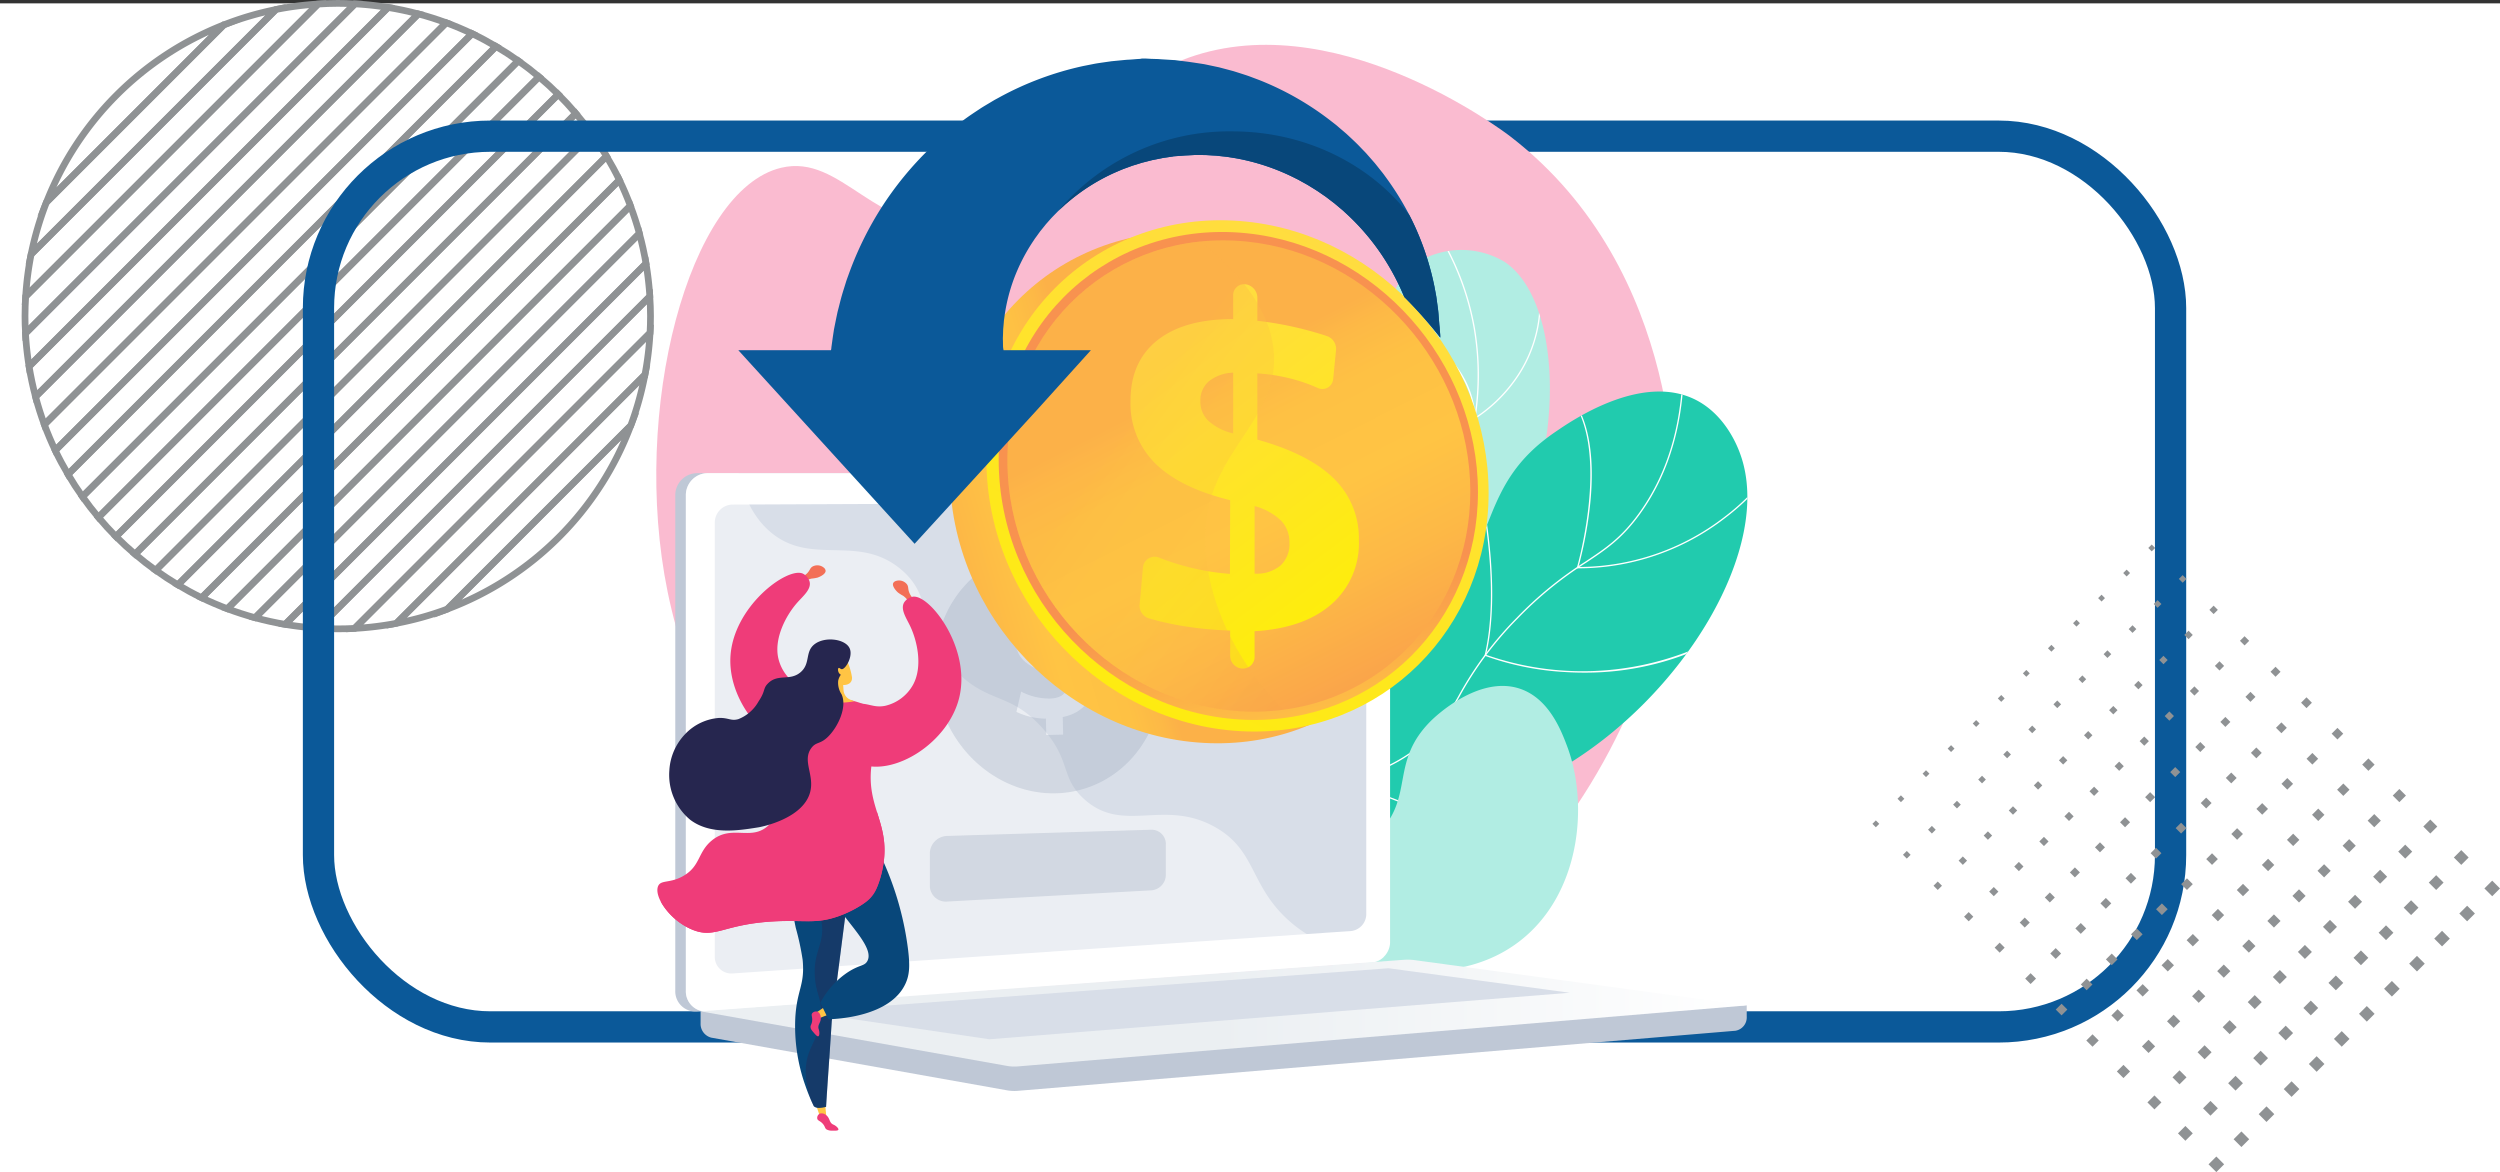 <svg xmlns="http://www.w3.org/2000/svg" xmlns:xlink="http://www.w3.org/1999/xlink" width="400" height="187.539" viewBox="0 0 400 187.539">
  <rect x="0" y="0" width="400" height="187.539" fill="#333333" stroke="none"/>
  <defs>
    <clipPath id="clip-path">
      <path id="Trazado_605675" data-name="Trazado 605675" d="M764.5,1208.508c-2.288-6.288-4.721-15.921-2.58-26.771,2.457-12.458,8.7-15.134,13.95-28.536,7.5-19.129-2.108-32.506,6.093-38.541a13.47,13.47,0,0,1,14.484-.454c11.569,7.694,9.59,42.885-7.919,57.152-7.918,6.453-15.024,5.944-20.858,14.154C762.518,1192.765,763.239,1202.094,764.5,1208.508Z" transform="translate(-761.097 -1112.311)" fill="#b1ede3"/>
    </clipPath>
    <clipPath id="clip-path-2">
      <path id="Trazado_605681" data-name="Trazado 605681" d="M734.225,1235.3c-1.167-5.883-2.024-15.1,2.526-23.515,7.938-14.679,23.4-10.388,37.557-26.3,11.419-12.829,7.386-22.388,20.217-31.082,2.148-1.456,13.485-9.448,22.244-5.132,4.936,2.432,6.865,7.687,7.227,8.673,5.471,14.91-9.124,38.993-28.784,50.423-11.3,6.567-15.07,4.659-35.065,12.537A113.862,113.862,0,0,0,734.225,1235.3Z" transform="translate(-733.296 -1148.013)" fill="#21cbae"/>
    </clipPath>
    <linearGradient id="linear-gradient" y1="0.5" x2="1" y2="0.5" gradientUnits="objectBoundingBox">
      <stop offset="0.494" stop-color="#ebeff2"/>
      <stop offset="1" stop-color="#fff"/>
    </linearGradient>
    <linearGradient id="linear-gradient-2" x1="0.329" y1="0.554" x2="-0.255" y2="0.738" gradientUnits="objectBoundingBox">
      <stop offset="0" stop-color="#fcb148"/>
      <stop offset="0.052" stop-color="#fdb946"/>
      <stop offset="0.142" stop-color="#fec144"/>
      <stop offset="0.318" stop-color="#ffc444"/>
      <stop offset="0.485" stop-color="#fdb946"/>
      <stop offset="0.775" stop-color="#f99c4c"/>
      <stop offset="0.866" stop-color="#f8924f"/>
      <stop offset="1" stop-color="#f8924f"/>
    </linearGradient>
    <linearGradient id="linear-gradient-3" x1="0.727" y1="0.007" x2="0.207" y2="1.135" gradientUnits="objectBoundingBox">
      <stop offset="0" stop-color="#ffdb44"/>
      <stop offset="1" stop-color="#feef06"/>
    </linearGradient>
    <linearGradient id="linear-gradient-4" x1="0.636" y1="1.231" x2="0.531" y2="0.666" xlink:href="#linear-gradient-2"/>
    <linearGradient id="linear-gradient-5" x1="0.409" y1="0.31" x2="0.858" y2="1.247" xlink:href="#linear-gradient-2"/>
    <linearGradient id="linear-gradient-6" x1="0.253" y1="0.019" x2="0.711" y2="1.039" xlink:href="#linear-gradient-3"/>
    <linearGradient id="linear-gradient-7" x1="0.464" y1="0.369" x2="1.215" y2="1.306" xlink:href="#linear-gradient-2"/>
    <linearGradient id="linear-gradient-8" x1="-522.366" y1="0.268" x2="-522.104" y2="1.66" gradientUnits="objectBoundingBox">
      <stop offset="0" stop-color="#ffc444"/>
      <stop offset="0.996" stop-color="#f36f56"/>
    </linearGradient>
    <linearGradient id="linear-gradient-9" x1="117.367" y1="-162.595" x2="117.583" y2="-160.789" xlink:href="#linear-gradient-8"/>
    <linearGradient id="linear-gradient-10" x1="-275.354" y1="-5.003" x2="-275.354" y2="-14.544" xlink:href="#linear-gradient-8"/>
    <linearGradient id="linear-gradient-11" x1="-45.806" y1="-0.293" x2="-45.976" y2="0.671" gradientUnits="objectBoundingBox">
      <stop offset="0" stop-color="#311944"/>
      <stop offset="1" stop-color="#893976"/>
    </linearGradient>
    <linearGradient id="linear-gradient-12" x1="210.553" y1="-708.942" x2="210.553" y2="-719.046" xlink:href="#linear-gradient-8"/>
    <linearGradient id="linear-gradient-13" x1="-74.642" y1="-1.756" x2="-75.294" y2="-0.896" xlink:href="#linear-gradient-8"/>
    <linearGradient id="linear-gradient-14" x1="-15.036" y1="0.53" x2="-14.502" y2="-0.552" gradientUnits="objectBoundingBox">
      <stop offset="0" stop-color="#444b8c"/>
      <stop offset="0.996" stop-color="#26264f"/>
    </linearGradient>
  </defs>
  <g id="Grupo_895194" data-name="Grupo 895194" transform="translate(-180 -396.461)">
    <g id="Grupo_880876" data-name="Grupo 880876">
      <rect id="Rectángulo_297182" data-name="Rectángulo 297182" width="400" height="187" transform="translate(180 397)" fill="#fff"/>
      <g id="Grupo_880853" data-name="Grupo 880853" transform="translate(184 397)">
        <path id="Trazado_1" data-name="Trazado 1" d="M11.759-75.2-45.679-17.761q.4,2.464,1.032,4.842L16.6-74.167Q14.224-74.8,11.759-75.2Z" transform="translate(46.333 75.853)" fill="none" stroke="#8f9294" stroke-miterlimit="10" stroke-width="1.078"/>
        <path id="Trazado_2" data-name="Trazado 2" d="M18.053-72.715-43.195-11.467Q-42.59-9.191-41.784-7l64.3-64.3Q20.332-72.112,18.053-72.715Z" transform="translate(44.881 74.401)" fill="none" stroke="#8f9294" stroke-miterlimit="10" stroke-width="1.078"/>
        <path id="Trazado_3" data-name="Trazado 3" d="M51.521-48.491-18.971,22c.893,1.061,1.825,2.089,2.8,3.072L54.593-45.688C53.61-46.665,52.582-47.6,51.521-48.491Z" transform="translate(30.722 60.242)" fill="none" stroke="#8f9294" stroke-miterlimit="10" stroke-width="1.078"/>
        <path id="Trazado_4" data-name="Trazado 4" d="M44.605-54.647-25.128,15.086Q-23.915,16.8-22.57,18.4L47.922-52.089Q46.321-53.437,44.605-54.647Z" transform="translate(34.321 63.84)" fill="none" stroke="#8f9294" stroke-miterlimit="10" stroke-width="1.078"/>
        <path id="Trazado_5" data-name="Trazado 5" d="M31.086-65.12-35.6,1.566c.624,1.311,1.31,2.587,2.043,3.832L34.918-63.077C33.673-63.81,32.4-64.5,31.086-65.12Z" transform="translate(40.442 69.962)" fill="none" stroke="#8f9294" stroke-miterlimit="10" stroke-width="1.078"/>
        <path id="Trazado_6" data-name="Trazado 6" d="M37.792-60.2-30.684,8.272q1.079,1.835,2.308,3.566L41.358-57.895Q39.627-59.122,37.792-60.2Z" transform="translate(37.568 67.088)" fill="none" stroke="#8f9294" stroke-miterlimit="10" stroke-width="1.078"/>
        <path id="Trazado_7" data-name="Trazado 7" d="M24.5-69.319l-64.3,64.3q.781,2.112,1.745,4.13L28.632-67.574Q26.615-68.535,24.5-69.319Z" transform="translate(42.896 72.416)" fill="none" stroke="#8f9294" stroke-miterlimit="10" stroke-width="1.078"/>
        <path id="Trazado_8" data-name="Trazado 8" d="M-38.97-40.125l28.364-28.364A50.177,50.177,0,0,0-38.97-40.125Z" transform="translate(42.412 71.931)" fill="none" stroke="#8f9294" stroke-miterlimit="10" stroke-width="1.078"/>
        <path id="Trazado_9" data-name="Trazado 9" d="M-14.063-71.947-42.427-43.583a49.6,49.6,0,0,0-2.458,8.332L-5.73-74.4A49.618,49.618,0,0,0-14.063-71.947Z" transform="translate(45.869 75.389)" fill="none" stroke="#8f9294" stroke-miterlimit="10" stroke-width="1.078"/>
        <path id="Trazado_10" data-name="Trazado 10" d="M5.65-76.583-47.064-23.869a50.165,50.165,0,0,0,.575,5.3L10.95-76.008A50.176,50.176,0,0,0,5.65-76.583Z" transform="translate(47.143 76.662)" fill="none" stroke="#8f9294" stroke-miterlimit="10" stroke-width="1.078"/>
        <path id="Trazado_11" data-name="Trazado 11" d="M2.786-76.773c-1.059,0-2.108.044-3.151.109L-47.144-29.885c-.065,1.043-.109,2.092-.109,3.151,0,.924.029,1.841.079,2.753L5.54-76.694C4.628-76.743,3.71-76.773,2.786-76.773Z" transform="translate(47.253 76.773)" fill="none" stroke="#8f9294" stroke-miterlimit="10" stroke-width="1.078"/>
        <path id="Trazado_12" data-name="Trazado 12" d="M-6.961-75.636-46.116-36.481a50.06,50.06,0,0,0-.875,6.75L-.212-76.511A50.13,50.13,0,0,0-6.961-75.636Z" transform="translate(47.1 76.62)" fill="none" stroke="#8f9294" stroke-miterlimit="10" stroke-width="1.078"/>
        <path id="Trazado_13" data-name="Trazado 13" d="M110.672,23.422,52.941,81.152a50.085,50.085,0,0,0,5.266.609l53.074-53.074A50.057,50.057,0,0,0,110.672,23.422Z" transform="translate(-11.311 18.208)" fill="none" stroke="#8f9294" stroke-miterlimit="10" stroke-width="1.078"/>
        <path id="Trazado_14" data-name="Trazado 14" d="M118.8,39.239c0-1.057-.044-2.1-.108-3.144L65.614,89.169c1.041.065,2.087.108,3.144.108.905,0,1.8-.027,2.7-.074l47.268-47.268C118.77,41.042,118.8,40.144,118.8,39.239Z" transform="translate(-18.719 10.801)" fill="none" stroke="#8f9294" stroke-miterlimit="10" stroke-width="1.078"/>
        <path id="Trazado_15" data-name="Trazado 15" d="M126.939,50.152,79.671,97.42a50.066,50.066,0,0,0,6.693-.818l39.757-39.757A50.142,50.142,0,0,0,126.939,50.152Z" transform="translate(-26.935 2.584)" fill="none" stroke="#8f9294" stroke-miterlimit="10" stroke-width="1.078"/>
        <path id="Trazado_16" data-name="Trazado 16" d="M135.536,66.26,95.779,106.017a49.636,49.636,0,0,0,8.151-2.276l29.33-29.33A49.727,49.727,0,0,0,135.536,66.26Z" transform="translate(-36.35 -6.831)" fill="none" stroke="#8f9294" stroke-miterlimit="10" stroke-width="1.078"/>
        <path id="Trazado_17" data-name="Trazado 17" d="M144.726,85.877l-29.33,29.33A50.18,50.18,0,0,0,144.726,85.877Z" transform="translate(-47.817 -18.297)" fill="none" stroke="#8f9294" stroke-miterlimit="10" stroke-width="1.078"/>
        <path id="Trazado_18" data-name="Trazado 18" d="M102.839,11.837,41.357,73.32q2.363.646,4.813,1.061L103.9,16.65Q103.486,14.2,102.839,11.837Z" transform="translate(-4.54 24.98)" fill="none" stroke="#8f9294" stroke-miterlimit="10" stroke-width="1.078"/>
        <path id="Trazado_19" data-name="Trazado 19" d="M72.869-26.455l-69.8,69.8c1.148.823,2.328,1.6,3.545,2.33L75.2-22.91C74.473-24.127,73.693-25.307,72.869-26.455Z" transform="translate(17.842 47.362)" fill="none" stroke="#8f9294" stroke-miterlimit="10" stroke-width="1.078"/>
        <path id="Trazado_20" data-name="Trazado 20" d="M65.653-34.388-4.869,36.134q1.592,1.356,3.3,2.578l69.8-69.8Q67.01-32.795,65.653-34.388Z" transform="translate(22.479 51.999)" fill="none" stroke="#8f9294" stroke-miterlimit="10" stroke-width="1.078"/>
        <path id="Trazado_21" data-name="Trazado 21" d="M95.159,1.157,30.676,65.64q2.173.82,4.438,1.437L96.6,5.594Q95.978,3.331,95.159,1.157Z" transform="translate(1.703 31.222)" fill="none" stroke="#8f9294" stroke-miterlimit="10" stroke-width="1.078"/>
        <path id="Trazado_22" data-name="Trazado 22" d="M58.536-41.745-12.225,29.016c.977.983,2,1.919,3.056,2.818L61.354-38.688C60.454-39.744,59.519-40.768,58.536-41.745Z" transform="translate(26.779 56.299)" fill="none" stroke="#8f9294" stroke-miterlimit="10" stroke-width="1.078"/>
        <path id="Trazado_23" data-name="Trazado 23" d="M87.611-8.746,20.773,58.092c1.338.648,2.713,1.231,4.115,1.76L89.371-4.631C88.842-6.033,88.259-7.408,87.611-8.746Z" transform="translate(7.491 37.011)" fill="none" stroke="#8f9294" stroke-miterlimit="10" stroke-width="1.078"/>
        <path id="Trazado_24" data-name="Trazado 24" d="M80.186-17.923,11.6,50.666c1.238.739,2.508,1.43,3.813,2.062L82.248-14.11C81.616-15.415,80.924-16.684,80.186-17.923Z" transform="translate(12.855 42.375)" fill="none" stroke="#8f9294" stroke-miterlimit="10" stroke-width="1.078"/>
      </g>
      <g id="Rectángulo_297183" data-name="Rectángulo 297183" transform="translate(228.457 415.749)" fill="none" stroke="#0b5999" stroke-width="5">
        <rect width="301.335" height="147.519" rx="30" stroke="none"/>
        <rect x="2.5" y="2.5" width="296.335" height="142.519" rx="27.5" fill="none"/>
      </g>
      <g id="Grupo_880854" data-name="Grupo 880854" transform="translate(479.585 483.585)">
        <g id="Grupo_68" data-name="Grupo 68" transform="translate(44.14 0)">
          <g id="Grupo_67" data-name="Grupo 67" transform="translate(0)">
            <rect id="Rectángulo_193" data-name="Rectángulo 193" width="1.765" height="1.765" transform="translate(53.779 55.027) rotate(-44.999)" fill="#8f9294"/>
            <rect id="Rectángulo_194" data-name="Rectángulo 194" width="1.675" height="1.675" transform="translate(48.89 50.075) rotate(-45)" fill="#8f9294"/>
            <rect id="Rectángulo_195" data-name="Rectángulo 195" width="1.585" height="1.585" transform="translate(44.001 45.122) rotate(-45)" fill="#8f9294"/>
            <rect id="Rectángulo_196" data-name="Rectángulo 196" width="1.495" height="1.495" transform="matrix(0.707, -0.707, 0.707, 0.707, 39.112, 40.17)" fill="#8f9294"/>
            <rect id="Rectángulo_197" data-name="Rectángulo 197" width="1.406" height="1.406" transform="translate(34.223 35.217) rotate(-45)" fill="#8f9294"/>
            <rect id="Rectángulo_198" data-name="Rectángulo 198" width="1.316" height="1.316" transform="matrix(0.707, -0.707, 0.707, 0.707, 29.334, 30.265)" fill="#8f9294"/>
            <rect id="Rectángulo_199" data-name="Rectángulo 199" width="1.226" height="1.226" transform="translate(24.445 25.312) rotate(-45)" fill="#8f9294"/>
            <rect id="Rectángulo_200" data-name="Rectángulo 200" width="1.136" height="1.136" transform="translate(19.556 20.359) rotate(-45.001)" fill="#8f9294"/>
            <rect id="Rectángulo_201" data-name="Rectángulo 201" width="1.046" height="1.046" transform="translate(14.667 15.407) rotate(-45)" fill="#8f9294"/>
            <rect id="Rectángulo_202" data-name="Rectángulo 202" width="0.956" height="0.956" transform="matrix(0.707, -0.707, 0.707, 0.707, 9.778, 10.454)" fill="#8f9294"/>
            <rect id="Rectángulo_203" data-name="Rectángulo 203" width="0.866" height="0.866" transform="translate(4.889 5.502) rotate(-45)" fill="#8f9294"/>
            <rect id="Rectángulo_204" data-name="Rectángulo 204" width="0.776" height="0.776" transform="matrix(0.707, -0.707, 0.707, 0.707, 0, 0.549)" fill="#8f9294"/>
          </g>
        </g>
        <g id="Grupo_70" data-name="Grupo 70" transform="translate(40.127 4.013)">
          <g id="Grupo_69" data-name="Grupo 69" transform="translate(0 0)">
            <rect id="Rectángulo_205" data-name="Rectángulo 205" width="1.765" height="1.765" transform="translate(53.779 55.027) rotate(-44.999)" fill="#8f9294"/>
            <rect id="Rectángulo_206" data-name="Rectángulo 206" width="1.675" height="1.675" transform="translate(48.89 50.075) rotate(-45)" fill="#8f9294"/>
            <rect id="Rectángulo_207" data-name="Rectángulo 207" width="1.585" height="1.585" transform="translate(44.001 45.122) rotate(-44.999)" fill="#8f9294"/>
            <rect id="Rectángulo_208" data-name="Rectángulo 208" width="1.495" height="1.495" transform="translate(39.112 40.17) rotate(-45)" fill="#8f9294"/>
            <rect id="Rectángulo_209" data-name="Rectángulo 209" width="1.406" height="1.406" transform="translate(34.223 35.217) rotate(-45)" fill="#8f9294"/>
            <rect id="Rectángulo_210" data-name="Rectángulo 210" width="1.316" height="1.316" transform="translate(29.334 30.265) rotate(-45)" fill="#8f9294"/>
            <rect id="Rectángulo_211" data-name="Rectángulo 211" width="1.226" height="1.226" transform="translate(24.445 25.312) rotate(-45)" fill="#8f9294"/>
            <rect id="Rectángulo_212" data-name="Rectángulo 212" width="1.136" height="1.136" transform="translate(19.556 20.359) rotate(-45)" fill="#8f9294"/>
            <rect id="Rectángulo_213" data-name="Rectángulo 213" width="1.046" height="1.046" transform="translate(14.667 15.407) rotate(-45)" fill="#8f9294"/>
            <rect id="Rectángulo_214" data-name="Rectángulo 214" width="0.956" height="0.956" transform="translate(9.778 10.454) rotate(-45)" fill="#8f9294"/>
            <rect id="Rectángulo_215" data-name="Rectángulo 215" width="0.866" height="0.866" transform="translate(4.889 5.502) rotate(-45)" fill="#8f9294"/>
            <rect id="Rectángulo_216" data-name="Rectángulo 216" width="0.776" height="0.776" transform="matrix(0.707, -0.707, 0.707, 0.707, 0, 0.549)" fill="#8f9294"/>
          </g>
        </g>
        <g id="Grupo_72" data-name="Grupo 72" transform="translate(36.114 8.026)">
          <g id="Grupo_71" data-name="Grupo 71" transform="translate(0 0)">
            <rect id="Rectángulo_217" data-name="Rectángulo 217" width="1.765" height="1.765" transform="translate(53.779 55.027) rotate(-44.999)" fill="#8f9294"/>
            <rect id="Rectángulo_218" data-name="Rectángulo 218" width="1.675" height="1.675" transform="translate(48.89 50.075) rotate(-44.999)" fill="#8f9294"/>
            <rect id="Rectángulo_219" data-name="Rectángulo 219" width="1.585" height="1.585" transform="translate(44.001 45.122) rotate(-44.999)" fill="#8f9294"/>
            <rect id="Rectángulo_220" data-name="Rectángulo 220" width="1.495" height="1.495" transform="matrix(0.707, -0.707, 0.707, 0.707, 39.112, 40.17)" fill="#8f9294"/>
            <rect id="Rectángulo_221" data-name="Rectángulo 221" width="1.406" height="1.406" transform="translate(34.223 35.217) rotate(-44.999)" fill="#8f9294"/>
            <rect id="Rectángulo_222" data-name="Rectángulo 222" width="1.316" height="1.316" transform="matrix(0.707, -0.707, 0.707, 0.707, 29.334, 30.264)" fill="#8f9294"/>
            <rect id="Rectángulo_223" data-name="Rectángulo 223" width="1.226" height="1.226" transform="matrix(0.707, -0.707, 0.707, 0.707, 24.445, 25.312)" fill="#8f9294"/>
            <rect id="Rectángulo_224" data-name="Rectángulo 224" width="1.136" height="1.136" transform="translate(19.556 20.359) rotate(-44.999)" fill="#8f9294"/>
            <rect id="Rectángulo_225" data-name="Rectángulo 225" width="1.046" height="1.046" transform="translate(14.667 15.407) rotate(-45)" fill="#8f9294"/>
            <rect id="Rectángulo_226" data-name="Rectángulo 226" width="0.956" height="0.956" transform="translate(9.778 10.454) rotate(-44.998)" fill="#8f9294"/>
            <rect id="Rectángulo_227" data-name="Rectángulo 227" width="0.866" height="0.866" transform="translate(4.889 5.502) rotate(-45)" fill="#8f9294"/>
            <rect id="Rectángulo_228" data-name="Rectángulo 228" width="0.776" height="0.776" transform="matrix(0.707, -0.707, 0.707, 0.707, 0, 0.549)" fill="#8f9294"/>
          </g>
        </g>
        <g id="Grupo_74" data-name="Grupo 74" transform="translate(32.102 12.038)">
          <g id="Grupo_73" data-name="Grupo 73" transform="translate(0 0)">
            <rect id="Rectángulo_229" data-name="Rectángulo 229" width="1.765" height="1.765" transform="translate(53.779 55.027) rotate(-45.001)" fill="#8f9294"/>
            <rect id="Rectángulo_230" data-name="Rectángulo 230" width="1.675" height="1.675" transform="translate(48.89 50.075) rotate(-45.001)" fill="#8f9294"/>
            <rect id="Rectángulo_231" data-name="Rectángulo 231" width="1.585" height="1.585" transform="translate(44.001 45.122) rotate(-45)" fill="#8f9294"/>
            <rect id="Rectángulo_232" data-name="Rectángulo 232" width="1.495" height="1.495" transform="matrix(0.707, -0.707, 0.707, 0.707, 39.112, 40.17)" fill="#8f9294"/>
            <rect id="Rectángulo_233" data-name="Rectángulo 233" width="1.406" height="1.406" transform="translate(34.223 35.217) rotate(-45)" fill="#8f9294"/>
            <rect id="Rectángulo_234" data-name="Rectángulo 234" width="1.316" height="1.316" transform="matrix(0.707, -0.707, 0.707, 0.707, 29.334, 30.265)" fill="#8f9294"/>
            <rect id="Rectángulo_235" data-name="Rectángulo 235" width="1.226" height="1.226" transform="translate(24.445 25.312) rotate(-45)" fill="#8f9294"/>
            <rect id="Rectángulo_236" data-name="Rectángulo 236" width="1.136" height="1.136" transform="translate(19.556 20.359) rotate(-45.001)" fill="#8f9294"/>
            <rect id="Rectángulo_237" data-name="Rectángulo 237" width="1.046" height="1.046" transform="translate(14.667 15.407) rotate(-45)" fill="#8f9294"/>
            <rect id="Rectángulo_238" data-name="Rectángulo 238" width="0.956" height="0.956" transform="translate(9.778 10.454) rotate(-45)" fill="#8f9294"/>
            <rect id="Rectángulo_239" data-name="Rectángulo 239" width="0.866" height="0.866" transform="translate(4.889 5.502) rotate(-45)" fill="#8f9294"/>
            <rect id="Rectángulo_240" data-name="Rectángulo 240" width="0.776" height="0.776" transform="translate(0 0.549) rotate(-44.998)" fill="#8f9294"/>
          </g>
        </g>
        <g id="Grupo_76" data-name="Grupo 76" transform="translate(28.089 16.051)">
          <g id="Grupo_75" data-name="Grupo 75" transform="translate(0 0)">
            <rect id="Rectángulo_241" data-name="Rectángulo 241" width="1.765" height="1.765" transform="translate(53.779 55.027) rotate(-45.001)" fill="#8f9294"/>
            <rect id="Rectángulo_242" data-name="Rectángulo 242" width="1.675" height="1.675" transform="translate(48.89 50.075) rotate(-45.001)" fill="#8f9294"/>
            <rect id="Rectángulo_243" data-name="Rectángulo 243" width="1.585" height="1.585" transform="translate(44.001 45.122) rotate(-45)" fill="#8f9294"/>
            <rect id="Rectángulo_244" data-name="Rectángulo 244" width="1.495" height="1.495" transform="matrix(0.707, -0.707, 0.707, 0.707, 39.112, 40.17)" fill="#8f9294"/>
            <rect id="Rectángulo_245" data-name="Rectángulo 245" width="1.406" height="1.406" transform="translate(34.223 35.217) rotate(-45)" fill="#8f9294"/>
            <rect id="Rectángulo_246" data-name="Rectángulo 246" width="1.316" height="1.316" transform="translate(29.334 30.265) rotate(-45.001)" fill="#8f9294"/>
            <rect id="Rectángulo_247" data-name="Rectángulo 247" width="1.226" height="1.226" transform="translate(24.445 25.312) rotate(-45)" fill="#8f9294"/>
            <rect id="Rectángulo_248" data-name="Rectángulo 248" width="1.136" height="1.136" transform="translate(19.556 20.359) rotate(-45.001)" fill="#8f9294"/>
            <rect id="Rectángulo_249" data-name="Rectángulo 249" width="1.046" height="1.046" transform="translate(14.667 15.407) rotate(-45)" fill="#8f9294"/>
            <rect id="Rectángulo_250" data-name="Rectángulo 250" width="0.956" height="0.956" transform="matrix(0.707, -0.707, 0.707, 0.707, 9.778, 10.454)" fill="#8f9294"/>
            <rect id="Rectángulo_251" data-name="Rectángulo 251" width="0.866" height="0.866" transform="translate(4.889 5.502) rotate(-45)" fill="#8f9294"/>
            <rect id="Rectángulo_252" data-name="Rectángulo 252" width="0.776" height="0.776" transform="matrix(0.707, -0.707, 0.707, 0.707, 0, 0.549)" fill="#8f9294"/>
          </g>
        </g>
        <g id="Grupo_78" data-name="Grupo 78" transform="translate(24.076 20.064)">
          <g id="Grupo_77" data-name="Grupo 77" transform="translate(0 0)">
            <rect id="Rectángulo_253" data-name="Rectángulo 253" width="1.765" height="1.765" transform="translate(53.779 55.027) rotate(-45)" fill="#8f9294"/>
            <rect id="Rectángulo_254" data-name="Rectángulo 254" width="1.675" height="1.675" transform="translate(48.89 50.075) rotate(-45)" fill="#8f9294"/>
            <rect id="Rectángulo_255" data-name="Rectángulo 255" width="1.585" height="1.585" transform="translate(44.001 45.122) rotate(-45.001)" fill="#8f9294"/>
            <rect id="Rectángulo_256" data-name="Rectángulo 256" width="1.495" height="1.495" transform="matrix(0.707, -0.707, 0.707, 0.707, 39.112, 40.17)" fill="#8f9294"/>
            <rect id="Rectángulo_257" data-name="Rectángulo 257" width="1.406" height="1.406" transform="matrix(0.707, -0.707, 0.707, 0.707, 34.223, 35.217)" fill="#8f9294"/>
            <rect id="Rectángulo_258" data-name="Rectángulo 258" width="1.316" height="1.316" transform="matrix(0.707, -0.707, 0.707, 0.707, 29.334, 30.265)" fill="#8f9294"/>
            <rect id="Rectángulo_259" data-name="Rectángulo 259" width="1.226" height="1.226" transform="translate(24.445 25.312) rotate(-45)" fill="#8f9294"/>
            <rect id="Rectángulo_260" data-name="Rectángulo 260" width="1.136" height="1.136" transform="translate(19.556 20.359) rotate(-45.001)" fill="#8f9294"/>
            <rect id="Rectángulo_261" data-name="Rectángulo 261" width="1.046" height="1.046" transform="translate(14.667 15.407) rotate(-45)" fill="#8f9294"/>
            <rect id="Rectángulo_262" data-name="Rectángulo 262" width="0.956" height="0.956" transform="matrix(0.707, -0.707, 0.707, 0.707, 9.778, 10.454)" fill="#8f9294"/>
            <rect id="Rectángulo_263" data-name="Rectángulo 263" width="0.866" height="0.866" transform="translate(4.889 5.502) rotate(-45)" fill="#8f9294"/>
            <rect id="Rectángulo_264" data-name="Rectángulo 264" width="0.776" height="0.776" transform="matrix(0.707, -0.707, 0.707, 0.707, 0, 0.549)" fill="#8f9294"/>
          </g>
        </g>
        <g id="Grupo_80" data-name="Grupo 80" transform="translate(20.064 24.076)">
          <g id="Grupo_79" data-name="Grupo 79" transform="translate(0 0)">
            <rect id="Rectángulo_265" data-name="Rectángulo 265" width="1.765" height="1.765" transform="translate(53.779 55.027) rotate(-44.999)" fill="#8f9294"/>
            <rect id="Rectángulo_266" data-name="Rectángulo 266" width="1.675" height="1.675" transform="translate(48.89 50.075) rotate(-45)" fill="#8f9294"/>
            <rect id="Rectángulo_267" data-name="Rectángulo 267" width="1.585" height="1.585" transform="translate(44.001 45.122) rotate(-44.999)" fill="#8f9294"/>
            <rect id="Rectángulo_268" data-name="Rectángulo 268" width="1.495" height="1.495" transform="translate(39.112 40.17) rotate(-45)" fill="#8f9294"/>
            <rect id="Rectángulo_269" data-name="Rectángulo 269" width="1.406" height="1.406" transform="translate(34.223 35.217) rotate(-44.999)" fill="#8f9294"/>
            <rect id="Rectángulo_270" data-name="Rectángulo 270" width="1.316" height="1.316" transform="matrix(0.707, -0.707, 0.707, 0.707, 29.334, 30.265)" fill="#8f9294"/>
            <rect id="Rectángulo_271" data-name="Rectángulo 271" width="1.226" height="1.226" transform="matrix(0.707, -0.707, 0.707, 0.707, 24.445, 25.312)" fill="#8f9294"/>
            <rect id="Rectángulo_272" data-name="Rectángulo 272" width="1.136" height="1.136" transform="translate(19.556 20.359) rotate(-45.001)" fill="#8f9294"/>
            <rect id="Rectángulo_273" data-name="Rectángulo 273" width="1.046" height="1.046" transform="translate(14.667 15.407) rotate(-45)" fill="#8f9294"/>
            <rect id="Rectángulo_274" data-name="Rectángulo 274" width="0.956" height="0.956" transform="translate(9.778 10.454) rotate(-45.002)" fill="#8f9294"/>
            <rect id="Rectángulo_275" data-name="Rectángulo 275" width="0.866" height="0.866" transform="translate(4.889 5.502) rotate(-45)" fill="#8f9294"/>
            <rect id="Rectángulo_276" data-name="Rectángulo 276" width="0.776" height="0.776" transform="matrix(0.707, -0.707, 0.707, 0.707, 0, 0.549)" fill="#8f9294"/>
          </g>
        </g>
        <g id="Grupo_82" data-name="Grupo 82" transform="translate(16.051 28.089)">
          <g id="Grupo_81" data-name="Grupo 81" transform="translate(0 0)">
            <rect id="Rectángulo_277" data-name="Rectángulo 277" width="1.765" height="1.765" transform="translate(53.779 55.027) rotate(-44.999)" fill="#8f9294"/>
            <rect id="Rectángulo_278" data-name="Rectángulo 278" width="1.675" height="1.675" transform="translate(48.89 50.075) rotate(-45)" fill="#8f9294"/>
            <rect id="Rectángulo_279" data-name="Rectángulo 279" width="1.585" height="1.585" transform="translate(44.001 45.122) rotate(-44.999)" fill="#8f9294"/>
            <rect id="Rectángulo_280" data-name="Rectángulo 280" width="1.495" height="1.495" transform="translate(39.112 40.17) rotate(-45)" fill="#8f9294"/>
            <rect id="Rectángulo_281" data-name="Rectángulo 281" width="1.406" height="1.406" transform="translate(34.223 35.217) rotate(-44.999)" fill="#8f9294"/>
            <rect id="Rectángulo_282" data-name="Rectángulo 282" width="1.316" height="1.316" transform="translate(29.334 30.264) rotate(-45)" fill="#8f9294"/>
            <rect id="Rectángulo_283" data-name="Rectángulo 283" width="1.226" height="1.226" transform="matrix(0.707, -0.707, 0.707, 0.707, 24.445, 25.312)" fill="#8f9294"/>
            <rect id="Rectángulo_284" data-name="Rectángulo 284" width="1.136" height="1.136" transform="translate(19.556 20.359) rotate(-45)" fill="#8f9294"/>
            <rect id="Rectángulo_285" data-name="Rectángulo 285" width="1.046" height="1.046" transform="translate(14.667 15.407) rotate(-45)" fill="#8f9294"/>
            <rect id="Rectángulo_286" data-name="Rectángulo 286" width="0.956" height="0.956" transform="translate(9.778 10.454) rotate(-45)" fill="#8f9294"/>
            <rect id="Rectángulo_287" data-name="Rectángulo 287" width="0.866" height="0.866" transform="translate(4.889 5.502) rotate(-45)" fill="#8f9294"/>
            <rect id="Rectángulo_288" data-name="Rectángulo 288" width="0.776" height="0.776" transform="matrix(0.707, -0.707, 0.707, 0.707, 0, 0.549)" fill="#8f9294"/>
          </g>
        </g>
        <g id="Grupo_84" data-name="Grupo 84" transform="translate(12.038 32.102)">
          <g id="Grupo_83" data-name="Grupo 83" transform="translate(0 0)">
            <rect id="Rectángulo_289" data-name="Rectángulo 289" width="1.765" height="1.765" transform="translate(53.779 55.027) rotate(-44.999)" fill="#8f9294"/>
            <rect id="Rectángulo_290" data-name="Rectángulo 290" width="1.675" height="1.675" transform="translate(48.89 50.075) rotate(-44.999)" fill="#8f9294"/>
            <rect id="Rectángulo_291" data-name="Rectángulo 291" width="1.585" height="1.585" transform="translate(44.001 45.122) rotate(-44.999)" fill="#8f9294"/>
            <rect id="Rectángulo_292" data-name="Rectángulo 292" width="1.495" height="1.495" transform="matrix(0.707, -0.707, 0.707, 0.707, 39.112, 40.17)" fill="#8f9294"/>
            <rect id="Rectángulo_293" data-name="Rectángulo 293" width="1.406" height="1.406" transform="translate(34.223 35.217) rotate(-44.999)" fill="#8f9294"/>
            <rect id="Rectángulo_294" data-name="Rectángulo 294" width="1.316" height="1.316" transform="matrix(0.707, -0.707, 0.707, 0.707, 29.334, 30.264)" fill="#8f9294"/>
            <rect id="Rectángulo_295" data-name="Rectángulo 295" width="1.226" height="1.226" transform="matrix(0.707, -0.707, 0.707, 0.707, 24.445, 25.312)" fill="#8f9294"/>
            <rect id="Rectángulo_296" data-name="Rectángulo 296" width="1.136" height="1.136" transform="translate(19.556 20.359) rotate(-44.999)" fill="#8f9294"/>
            <rect id="Rectángulo_297" data-name="Rectángulo 297" width="1.046" height="1.046" transform="matrix(0.707, -0.707, 0.707, 0.707, 14.667, 15.407)" fill="#8f9294"/>
            <rect id="Rectángulo_298" data-name="Rectángulo 298" width="0.956" height="0.956" transform="translate(9.778 10.454) rotate(-44.998)" fill="#8f9294"/>
            <rect id="Rectángulo_299" data-name="Rectángulo 299" width="0.866" height="0.866" transform="translate(4.889 5.502) rotate(-44.998)" fill="#8f9294"/>
            <rect id="Rectángulo_300" data-name="Rectángulo 300" width="0.776" height="0.776" transform="translate(0 0.549) rotate(-44.998)" fill="#8f9294"/>
          </g>
        </g>
        <g id="Grupo_86" data-name="Grupo 86" transform="translate(8.026 36.114)">
          <g id="Grupo_85" data-name="Grupo 85" transform="translate(0 0)">
            <rect id="Rectángulo_301" data-name="Rectángulo 301" width="1.765" height="1.765" transform="matrix(0.707, -0.707, 0.707, 0.707, 53.779, 55.027)" fill="#8f9294"/>
            <rect id="Rectángulo_302" data-name="Rectángulo 302" width="1.675" height="1.675" transform="translate(48.89 50.075) rotate(-45.001)" fill="#8f9294"/>
            <rect id="Rectángulo_303" data-name="Rectángulo 303" width="1.585" height="1.585" transform="translate(44.001 45.122) rotate(-45.001)" fill="#8f9294"/>
            <rect id="Rectángulo_304" data-name="Rectángulo 304" width="1.495" height="1.495" transform="matrix(0.707, -0.707, 0.707, 0.707, 39.112, 40.17)" fill="#8f9294"/>
            <rect id="Rectángulo_305" data-name="Rectángulo 305" width="1.406" height="1.406" transform="translate(34.223 35.217) rotate(-45)" fill="#8f9294"/>
            <rect id="Rectángulo_306" data-name="Rectángulo 306" width="1.316" height="1.316" transform="translate(29.334 30.265) rotate(-45.001)" fill="#8f9294"/>
            <rect id="Rectángulo_307" data-name="Rectángulo 307" width="1.226" height="1.226" transform="translate(24.445 25.312) rotate(-45)" fill="#8f9294"/>
            <rect id="Rectángulo_308" data-name="Rectángulo 308" width="1.136" height="1.136" transform="translate(19.556 20.359) rotate(-45.001)" fill="#8f9294"/>
            <rect id="Rectángulo_309" data-name="Rectángulo 309" width="1.046" height="1.046" transform="translate(14.667 15.407) rotate(-45)" fill="#8f9294"/>
            <rect id="Rectángulo_310" data-name="Rectángulo 310" width="0.956" height="0.956" transform="translate(9.778 10.454) rotate(-45)" fill="#8f9294"/>
            <rect id="Rectángulo_311" data-name="Rectángulo 311" width="0.866" height="0.866" transform="translate(4.889 5.502) rotate(-45)" fill="#8f9294"/>
            <rect id="Rectángulo_312" data-name="Rectángulo 312" width="0.776" height="0.776" transform="translate(0 0.549) rotate(-45)" fill="#8f9294"/>
          </g>
        </g>
        <g id="Grupo_88" data-name="Grupo 88" transform="translate(4.013 40.127)">
          <g id="Grupo_87" data-name="Grupo 87" transform="translate(0 0)">
            <rect id="Rectángulo_313" data-name="Rectángulo 313" width="1.765" height="1.765" transform="translate(53.779 55.027) rotate(-45)" fill="#8f9294"/>
            <rect id="Rectángulo_314" data-name="Rectángulo 314" width="1.675" height="1.675" transform="translate(48.89 50.075) rotate(-45)" fill="#8f9294"/>
            <rect id="Rectángulo_315" data-name="Rectángulo 315" width="1.585" height="1.585" transform="translate(44.001 45.122) rotate(-45)" fill="#8f9294"/>
            <rect id="Rectángulo_316" data-name="Rectángulo 316" width="1.495" height="1.495" transform="matrix(0.707, -0.707, 0.707, 0.707, 39.112, 40.17)" fill="#8f9294"/>
            <rect id="Rectángulo_317" data-name="Rectángulo 317" width="1.406" height="1.406" transform="translate(34.223 35.217) rotate(-45.001)" fill="#8f9294"/>
            <rect id="Rectángulo_318" data-name="Rectángulo 318" width="1.316" height="1.316" transform="matrix(0.707, -0.707, 0.707, 0.707, 29.334, 30.265)" fill="#8f9294"/>
            <rect id="Rectángulo_319" data-name="Rectángulo 319" width="1.226" height="1.226" transform="translate(24.445 25.312) rotate(-45)" fill="#8f9294"/>
            <rect id="Rectángulo_320" data-name="Rectángulo 320" width="1.136" height="1.136" transform="translate(19.556 20.359) rotate(-45.001)" fill="#8f9294"/>
            <rect id="Rectángulo_321" data-name="Rectángulo 321" width="1.046" height="1.046" transform="translate(14.667 15.407) rotate(-45)" fill="#8f9294"/>
            <rect id="Rectángulo_322" data-name="Rectángulo 322" width="0.956" height="0.956" transform="matrix(0.707, -0.707, 0.707, 0.707, 9.778, 10.454)" fill="#8f9294"/>
            <rect id="Rectángulo_323" data-name="Rectángulo 323" width="0.866" height="0.866" transform="translate(4.889 5.502) rotate(-45)" fill="#8f9294"/>
            <rect id="Rectángulo_324" data-name="Rectángulo 324" width="0.776" height="0.776" transform="matrix(0.707, -0.707, 0.707, 0.707, 0, 0.549)" fill="#8f9294"/>
          </g>
        </g>
        <g id="Grupo_90" data-name="Grupo 90" transform="translate(0 44.14)">
          <g id="Grupo_89" data-name="Grupo 89" transform="translate(0 0)">
            <rect id="Rectángulo_325" data-name="Rectángulo 325" width="1.765" height="1.765" transform="translate(53.779 55.027) rotate(-45)" fill="#8f9294"/>
            <rect id="Rectángulo_326" data-name="Rectángulo 326" width="1.675" height="1.675" transform="translate(48.89 50.075) rotate(-45)" fill="#8f9294"/>
            <rect id="Rectángulo_327" data-name="Rectángulo 327" width="1.585" height="1.585" transform="translate(44.001 45.122) rotate(-45)" fill="#8f9294"/>
            <rect id="Rectángulo_328" data-name="Rectángulo 328" width="1.495" height="1.495" transform="translate(39.112 40.17) rotate(-45)" fill="#8f9294"/>
            <rect id="Rectángulo_329" data-name="Rectángulo 329" width="1.406" height="1.406" transform="translate(34.223 35.217) rotate(-45)" fill="#8f9294"/>
            <rect id="Rectángulo_330" data-name="Rectángulo 330" width="1.316" height="1.316" transform="translate(29.334 30.264) rotate(-45)" fill="#8f9294"/>
            <rect id="Rectángulo_331" data-name="Rectángulo 331" width="1.226" height="1.226" transform="matrix(0.707, -0.707, 0.707, 0.707, 24.445, 25.312)" fill="#8f9294"/>
            <rect id="Rectángulo_332" data-name="Rectángulo 332" width="1.136" height="1.136" transform="translate(19.556 20.359) rotate(-45.001)" fill="#8f9294"/>
            <rect id="Rectángulo_333" data-name="Rectángulo 333" width="1.046" height="1.046" transform="translate(14.667 15.407) rotate(-45.002)" fill="#8f9294"/>
            <rect id="Rectángulo_334" data-name="Rectángulo 334" width="0.956" height="0.956" transform="translate(9.778 10.454) rotate(-45.002)" fill="#8f9294"/>
            <rect id="Rectángulo_335" data-name="Rectángulo 335" width="0.866" height="0.866" transform="matrix(0.707, -0.707, 0.707, 0.707, 4.889, 5.502)" fill="#8f9294"/>
            <rect id="Rectángulo_336" data-name="Rectángulo 336" width="0.776" height="0.776" transform="matrix(0.707, -0.707, 0.707, 0.707, 0, 0.549)" fill="#8f9294"/>
          </g>
        </g>
      </g>
      <g id="Grupo_880875" data-name="Grupo 880875" transform="translate(-317.992 -656.979)">
        <path id="Trazado_605669" data-name="Trazado 605669" d="M687.025,1063.1c-17.649,7.017-19.339,24.956-35.23,26.5-13.846,1.341-19.109-11.644-28.825-9.317-14.8,3.544-24.1,38.828-18.16,67.84,6.137,29.957,31.925,69.781,74.646,72.5,47.963,3.052,84.255-42.77,86.471-82.981.24-4.348,1.655-40.785-26.2-62.308C738.333,1074.251,710.883,1053.611,687.025,1063.1Z" fill="#fabbd0"/>
        <g id="Grupo_880858" data-name="Grupo 880858" transform="translate(703.357 1093.431)">
          <g id="Grupo_880857" data-name="Grupo 880857" transform="translate(0 0)">
            <path id="Trazado_605670" data-name="Trazado 605670" d="M764.5,1208.508c-2.288-6.288-4.721-15.921-2.58-26.771,2.457-12.458,8.7-15.134,13.95-28.536,7.5-19.129-2.108-32.506,6.093-38.541a13.47,13.47,0,0,1,14.484-.454c11.569,7.694,9.59,42.885-7.919,57.152-7.918,6.453-15.024,5.944-20.858,14.154C762.518,1192.765,763.239,1202.094,764.5,1208.508Z" transform="translate(-761.097 -1112.311)" fill="#b1ede3"/>
            <g id="Grupo_880856" data-name="Grupo 880856" clip-path="url(#clip-path)">
              <g id="Grupo_880855" data-name="Grupo 880855" transform="translate(1.418 -3.266)" style="mix-blend-mode: soft-light;isolation: isolate">
                <path id="Trazado_605671" data-name="Trazado 605671" d="M763.538,1190.682l-.208-.046a48.426,48.426,0,0,1,2.478-7.927c2.409-5.874,5.166-9.145,8.656-13.286a112.231,112.231,0,0,0,7.777-10.083c5.5-8.127,7.2-10.972,8.649-15.507a44.35,44.35,0,0,0,1.439-20.862,43.248,43.248,0,0,0-6.1-15.69l.18-.114a43.435,43.435,0,0,1,6.132,15.767,44.555,44.555,0,0,1-1.445,20.965c-1.46,4.56-3.161,7.414-8.675,15.561a112.415,112.415,0,0,1-7.79,10.1c-3.478,4.127-6.226,7.387-8.622,13.23A48.216,48.216,0,0,0,763.538,1190.682Z" transform="translate(-763.33 -1107.166)" fill="#fff"/>
                <path id="Trazado_605672" data-name="Trazado 605672" d="M800,1141.509l-.009-.175c-.324-6.532-4.638-10.629-8.2-12.916a28.612,28.612,0,0,0-7.741-3.437l.05-.208a28.862,28.862,0,0,1,7.807,3.465c3.571,2.293,7.889,6.387,8.287,12.9a23.835,23.835,0,0,0,5.973-5.668,21.346,21.346,0,0,0,3.753-17.436l.209-.043a21.554,21.554,0,0,1-3.8,17.612,23.577,23.577,0,0,1-6.182,5.811Z" transform="translate(-770.896 -1111.121)" fill="#fff"/>
                <path id="Trazado_605673" data-name="Trazado 605673" d="M799.992,1176.572a22.014,22.014,0,0,1-7.663-1.359l-.083-.034.02-.088a18.794,18.794,0,0,0-1.75-13.947,15.321,15.321,0,0,0-3.888-4.54l.123-.174a15.563,15.563,0,0,1,3.95,4.607,18.987,18.987,0,0,1,1.793,14.012c1.007.391,10.927,3.975,18.96-2.7l.136.164A17.784,17.784,0,0,1,799.992,1176.572Z" transform="translate(-771.839 -1125.157)" fill="#fff"/>
                <path id="Trazado_605674" data-name="Trazado 605674" d="M790.163,1196.379a18.014,18.014,0,0,1-4.18-.47,12.221,12.221,0,0,1-4.757-2.126l-.058-.05.028-.071c2.637-6.609-1.676-17.152-1.72-17.258l.2-.082c.044.106,4.358,10.652,1.75,17.345.671.519,7.016,5.043,18.448.447l.08.2A26.218,26.218,0,0,1,790.163,1196.379Z" transform="translate(-769.227 -1132.422)" fill="#fff"/>
              </g>
            </g>
          </g>
        </g>
        <g id="Grupo_880862" data-name="Grupo 880862" transform="translate(685.709 1116.094)">
          <g id="Grupo_880861" data-name="Grupo 880861">
            <path id="Trazado_605676" data-name="Trazado 605676" d="M734.225,1235.3c-1.167-5.883-2.024-15.1,2.526-23.515,7.938-14.679,23.4-10.388,37.557-26.3,11.419-12.829,7.386-22.388,20.217-31.082,2.148-1.456,13.485-9.448,22.244-5.132,4.936,2.432,6.865,7.687,7.227,8.673,5.471,14.91-9.124,38.993-28.784,50.423-11.3,6.567-15.07,4.659-35.065,12.537A113.862,113.862,0,0,0,734.225,1235.3Z" transform="translate(-733.296 -1148.013)" fill="#21cbae"/>
            <g id="Grupo_880860" data-name="Grupo 880860" clip-path="url(#clip-path-2)">
              <g id="Grupo_880859" data-name="Grupo 880859" transform="translate(-0.783 -5.59)" style="mix-blend-mode: soft-light;isolation: isolate">
                <path id="Trazado_605677" data-name="Trazado 605677" d="M732.272,1239.255l-.21-.037c2.491-14.23,7.769-23.906,15.687-28.758,3.876-2.375,7.008-2.832,10.324-3.315a26.458,26.458,0,0,0,12.046-4.167c4.657-3.023,6.271-5.842,8.314-9.411a55.727,55.727,0,0,1,9.373-12.6A59.406,59.406,0,0,1,798.783,1172c3.238-2.151,5.8-3.851,8.69-7.906,4.728-6.624,7.042-15,6.878-24.887l.213,0c.165,9.937-2.162,18.353-6.917,25.015-2.918,4.087-5.489,5.8-8.745,7.96a59.209,59.209,0,0,0-10.942,8.935,55.554,55.554,0,0,0-9.34,12.555c-2.057,3.594-3.683,6.434-8.383,9.484a26.645,26.645,0,0,1-12.131,4.2c-3.294.48-6.405.933-10.244,3.286C740,1215.461,734.752,1225.088,732.272,1239.255Z" transform="translate(-732.062 -1139.207)" fill="#fff"/>
                <path id="Trazado_605678" data-name="Trazado 605678" d="M834.026,1176.335l.041-.137c.058-.2,5.777-20.024-1.711-27.9l.155-.147c2.187,2.3,4.614,7.135,3.754,17.093a63.9,63.9,0,0,1-1.954,10.881,38.278,38.278,0,0,0,23.337-8,36.167,36.167,0,0,0,7.753-7.987l.18.116a36.391,36.391,0,0,1-7.8,8.035,38.494,38.494,0,0,1-23.615,8.054Z" transform="translate(-768.689 -1142.472)" fill="#fff"/>
                <path id="Trazado_605679" data-name="Trazado 605679" d="M827.4,1202.86c-1.084,0-2.111-.037-3.071-.1a44.927,44.927,0,0,1-12.765-2.588l-.084-.035.022-.089c2.5-10.321-.46-24.8-.49-24.944l.209-.044c.03.145,2.98,14.586.51,24.947a46.729,46.729,0,0,0,40.231-4.49l.115.18A45.256,45.256,0,0,1,827.4,1202.86Z" transform="translate(-760.894 -1152.301)" fill="#fff"/>
                <path id="Trazado_605680" data-name="Trazado 605680" d="M806.466,1238.06c-17.929,0-28.4-7.042-28.507-7.118l-.092-.064.068-.089c7.464-9.73,3.938-25.3,3.9-25.458l.208-.049c.037.157,3.564,15.73-3.87,25.546,1.155.748,12.833,7.947,32.009,6.919l.011.213Q808.281,1238.062,806.466,1238.06Z" transform="translate(-748.79 -1163.338)" fill="#fff"/>
              </g>
            </g>
          </g>
        </g>
        <g id="Grupo_880865" data-name="Grupo 880865" transform="translate(679.125 1163.189)">
          <g id="Grupo_880864" data-name="Grupo 880864">
            <g id="Grupo_880863" data-name="Grupo 880863">
              <path id="Trazado_605682" data-name="Trazado 605682" d="M722.924,1262.488a63.9,63.9,0,0,1,15.647-8.861c12.734-4.977,18.722-2.473,24-8.092,5.464-5.817,1.631-11.251,8.186-17.761.551-.547,7.6-7.362,14.238-5.121,4.646,1.569,6.6,6.727,7.518,9.148,3.559,9.394,2.129,23.927-7.776,31.39-9.391,7.076-21.657,4.239-25.552,3.311-6.834-1.628-8.524-4.218-15.464-5.667A39.3,39.3,0,0,0,722.924,1262.488Z" transform="translate(-722.924 -1222.202)" fill="#b1ede3"/>
            </g>
          </g>
        </g>
        <g id="Grupo_880870" data-name="Grupo 880870" transform="translate(606.036 1129.148)">
          <g id="Grupo_880868" data-name="Grupo 880868" transform="translate(0 0)">
            <g id="Grupo_880867" data-name="Grupo 880867">
              <path id="Trazado_605683" data-name="Trazado 605683" d="M781.55,1301.891l-167.381-1.447v4.281a2.274,2.274,0,0,0,1.718,2.327l47.331,8.429a6.572,6.572,0,0,0,1.7.079l114.814-9.612a2.165,2.165,0,0,0,1.819-2.271Z" transform="translate(-610.118 -1216.734)" fill="#bfc8d6"/>
              <g id="Grupo_880866" data-name="Grupo 880866">
                <path id="Trazado_605684" data-name="Trazado 605684" d="M717.622,1246.873,611.238,1254.7a3.225,3.225,0,0,1-3.451-3.326v-79.221a3.52,3.52,0,0,1,3.451-3.58H717.622a3.055,3.055,0,0,1,2.836,3.237v71.615A3.341,3.341,0,0,1,717.622,1246.873Z" transform="translate(-607.787 -1168.576)" fill="#bfc8d6"/>
                <path id="Trazado_605685" data-name="Trazado 605685" d="M720.294,1246.873,613.911,1254.7a3.225,3.225,0,0,1-3.452-3.326v-79.221a3.52,3.52,0,0,1,3.452-3.58H720.294a3.056,3.056,0,0,1,2.837,3.237v71.615A3.341,3.341,0,0,1,720.294,1246.873Z" transform="translate(-608.763 -1168.576)" fill="#fff"/>
                <path id="Trazado_605686" data-name="Trazado 605686" d="M719.643,1244.469l-99.086,6.8a2.644,2.644,0,0,1-2.808-2.73v-69.358a2.883,2.883,0,0,1,2.808-2.935l99.086-.427a2.5,2.5,0,0,1,2.34,2.652v63.173A2.734,2.734,0,0,1,719.643,1244.469Z" transform="translate(-611.425 -1171.222)" fill="#d8dee8"/>
                <path id="Trazado_605687" data-name="Trazado 605687" d="M704.2,1171.223a1.229,1.229,0,1,1-1.224-1.332A1.286,1.286,0,0,1,704.2,1171.223Z" transform="translate(-642.102 -1169.056)" fill="#fff"/>
                <path id="Trazado_605688" data-name="Trazado 605688" d="M613.91,1254.7l105.846-7.792.538-.039a2.854,2.854,0,0,0,1.874-.948c-7.617-.417-12.348-3.119-15.4-5.913-6.128-5.609-5.065-11.14-11.675-14.828-8.243-4.6-14.725,1.228-20.98-4.522-3.792-3.487-1.93-6.086-6.6-11.3-5.169-5.771-8.534-3.831-13.728-9.024-6.568-6.567-3.283-11.676-8.94-16.391-6.863-5.72-14.265-.426-20.8-5.911-2.818-2.366-4.364-5.805-5.171-9.464h-4.971a3.52,3.52,0,0,0-3.452,3.58v79.221A3.224,3.224,0,0,0,613.91,1254.7Z" transform="translate(-608.763 -1168.576)" fill="#fff" opacity="0.48" style="mix-blend-mode: soft-light;isolation: isolate"/>
              </g>
              <path id="Trazado_605689" data-name="Trazado 605689" d="M726.662,1291.219l-112.493,8.243,49.049,8.736a6.588,6.588,0,0,0,1.7.079l116.633-9.764-53.1-7.239A8.553,8.553,0,0,0,726.662,1291.219Z" transform="translate(-610.118 -1213.357)" fill="url(#linear-gradient)"/>
              <path id="Trazado_605690" data-name="Trazado 605690" d="M640.027,1300.322l93.654-6.965,28.985,3.92-92.847,7.445Z" transform="translate(-619.561 -1214.146)" fill="#d8dee8"/>
            </g>
          </g>
          <g id="Grupo_880869" data-name="Grupo 880869" transform="translate(40.733 12.381)">
            <path id="Trazado_605691" data-name="Trazado 605691" d="M708.572,1202.133c-3.21-10.305-13.531-16.256-23.054-13.29s-14.64,13.725-11.43,24.031,13.531,16.256,23.054,13.29S711.783,1212.439,708.572,1202.133Zm-14.927,12.583.065,2.812-2.7.063-.061-2.62a11.093,11.093,0,0,1-4.715-1.076l.752-3.246a9.743,9.743,0,0,0,4.605,1.107c1.572-.036,2.633-.668,2.607-1.771-.024-1.048-.922-1.689-2.978-2.331-2.973-.924-5.018-2.257-5.08-4.931-.057-2.426,1.609-4.369,4.546-5.016l-.061-2.62,2.7-.062.056,2.426a9.93,9.93,0,0,1,4.02.817l-.727,3.135a9.149,9.149,0,0,0-3.992-.846c-1.793.042-2.353.827-2.335,1.6.021.91,1,1.466,3.364,2.294,3.309,1.082,4.667,2.568,4.725,5.049C698.492,1211.954,696.8,1214.09,693.646,1214.716Z" transform="translate(-672.384 -1188.08)" fill="#97a6b7" opacity="0.3" style="mix-blend-mode: multiply;isolation: isolate"/>
            <path id="Trazado_605692" data-name="Trazado 605692" d="M709.711,1265.651a2.506,2.506,0,0,1-2.347,2.492l-32.567,1.789a2.563,2.563,0,0,1-2.843-2.432v-5.391a2.853,2.853,0,0,1,2.857-2.673l32.533-.991a2.274,2.274,0,0,1,2.367,2.289Z" transform="translate(-671.954 -1213.777)" fill="#97a6b7" opacity="0.3" style="mix-blend-mode: multiply;isolation: isolate"/>
          </g>
        </g>
        <g id="Grupo_880872" data-name="Grupo 880872" transform="translate(649.945 1088.681)">
          <path id="Trazado_605693" data-name="Trazado 605693" d="M757.311,1151.4c0,21.74-17,38.841-38.726,38.174-22.611-.694-41.628-20.222-41.628-43.591s19.017-40.333,41.628-37.978C740.311,1110.263,757.311,1129.657,757.311,1151.4Z" transform="translate(-676.957 -1105.908)" fill="url(#linear-gradient-2)"/>
          <path id="Trazado_605694" data-name="Trazado 605694" d="M766.559,1148.443c0,21.74-17,38.841-38.725,38.174-22.612-.694-41.628-20.223-41.628-43.592s19.017-40.333,41.628-37.978C749.56,1107.31,766.559,1126.7,766.559,1148.443Z" transform="translate(-680.334 -1104.829)" fill="url(#linear-gradient-3)"/>
          <path id="Trazado_605695" data-name="Trazado 605695" d="M765.984,1149.407c0,20.782-16.265,37.1-37.02,36.431-21.562-.7-39.664-19.335-39.664-41.6s18.1-38.462,39.664-36.253C749.719,1110.111,765.984,1128.625,765.984,1149.407Z" transform="translate(-681.464 -1105.908)" fill="url(#linear-gradient-4)"/>
          <path id="Trazado_605696" data-name="Trazado 605696" d="M765.567,1150.094c0,20.1-15.739,35.86-35.8,35.186-20.813-.7-38.265-18.7-38.265-40.179s17.453-37.128,38.265-35.02C749.829,1112.112,765.567,1130,765.567,1150.094Z" transform="translate(-682.269 -1106.678)" fill="url(#linear-gradient-5)"/>
          <g id="Grupo_880871" data-name="Grupo 880871" transform="translate(28.93 10.232)">
            <path id="Trazado_605697" data-name="Trazado 605697" d="M740.894,1120.956h0a2.187,2.187,0,0,1,1.932,2.146v3.7a54.423,54.423,0,0,1,6.413,1.113q2.367.556,4.7,1.324a2.164,2.164,0,0,1,1.474,2.221l-.454,4.64a1.739,1.739,0,0,1-2.483,1.443,26.906,26.906,0,0,0-3.155-1.175,28.59,28.59,0,0,0-5.951-1.112l-.546-.045v10.6c5.569,1.558,9.659,3.654,12.3,6.29a13.3,13.3,0,0,1,3.941,9.819,12.929,12.929,0,0,1-4.358,10.208q-4.387,3.866-12.328,4.341v4.084a1.857,1.857,0,0,1-1.933,1.887l-.035,0a2.053,2.053,0,0,1-1.94-2.047v-4.029l-.86-.039a56.62,56.62,0,0,1-7.142-.761,46.6,46.6,0,0,1-4.936-1.135,2.128,2.128,0,0,1-1.548-2.2l.534-5.965a1.886,1.886,0,0,1,2.637-1.556,38.7,38.7,0,0,0,4.341,1.424,38.1,38.1,0,0,0,6.94,1.16l.034-11.788c-5.345-1.323-9.348-3.282-11.977-5.877a13.457,13.457,0,0,1-3.967-10q0-6.3,4.3-9.713,4.273-3.395,12.125-3.386v-3.783A1.747,1.747,0,0,1,740.894,1120.956Zm-1.938,14.145a6.532,6.532,0,0,0-3.863,1.362,3.972,3.972,0,0,0-1.386,3.181,4.27,4.27,0,0,0,1.282,3.161,9.082,9.082,0,0,0,3.966,2.023Zm3.426,21.344v10.809a5.979,5.979,0,0,0,4.134-1.285,4.629,4.629,0,0,0,1.439-3.639,4.971,4.971,0,0,0-1.337-3.558A9.822,9.822,0,0,0,742.381,1156.445Z" transform="translate(-722.53 -1120.947)" fill="url(#linear-gradient-6)"/>
          </g>
          <path id="Trazado_605698" data-name="Trazado 605698" d="M723.289,1155.129c1.21-11.946,12.189-17,10.756-27.992-.883-6.773-6.017-12.481-11.743-16.937-17.37,1.821-30.8,16.2-30.8,35.014,0,21.481,17.453,39.481,38.265,40.179a36.112,36.112,0,0,0,5.913-.288C727.416,1176.88,722.251,1165.391,723.289,1155.129Z" transform="translate(-682.269 -1106.791)" opacity="0.3" fill="url(#linear-gradient-7)" style="mix-blend-mode: multiply;isolation: isolate"/>
        </g>
        <g id="Grupo_880873" data-name="Grupo 880873" transform="translate(616.117 1062.785)">
          <path id="Trazado_605699" data-name="Trazado 605699" d="M735.987,1108.537v.17a72.7,72.7,0,0,0-5.738-6.476c-.03-.072-.08-.145-.109-.216a38.249,38.249,0,0,0-3.653-6.744,37.232,37.232,0,0,0-5.835-6.677c-.276-.272-.594-.512-.889-.768-.15-.125-.3-.255-.455-.38l-.223-.191c-.079-.063-.159-.121-.238-.182q-.474-.36-.95-.726l-.238-.182-.25-.17c-.166-.114-.331-.229-.5-.342-.653-.473-1.358-.882-2.045-1.315-.35-.209-.717-.4-1.073-.6-.176-.1-.357-.2-.537-.3l-.554-.276a34.629,34.629,0,0,0-9.45-3.154l-1.239-.2c-.413-.057-.833-.093-1.245-.142l-.624-.07-.626-.034-.625-.039c-.208-.01-.414-.032-.624-.027l-1.249-.008c-.1,0-.212-.006-.307,0l-.278.015-.556.03-.552.027-.146.006-.566.043-.757.053-.566.042-.1.006-.034,0s-.2,0,.133.006l-1.224.18c-.2.032-.4.051-.606.1l-.6.121-.6.119-.3.059c-.1.019-.2.049-.295.072-.393.1-.785.2-1.176.3-.2.042-.388.11-.579.167l-.573.18-.573.172-.56.206c-.373.14-.747.263-1.109.411s-.724.305-1.082.46a31.105,31.105,0,0,0-7.6,4.781l-.411.344-.39.367c-.259.242-.526.473-.773.721-.01.008-.019.021-.029.03-.48.5-.966.963-1.4,1.476-.115.125-.227.253-.337.38l-.17.187-.157.2c-.21.258-.418.519-.626.776-.051.063-.106.125-.157.19l-.142.2c-.1.134-.193.267-.288.4-.187.267-.39.514-.558.789a29.525,29.525,0,0,0-3.23,6.266,28.639,28.639,0,0,0-1.432,5.588c-.027.21-.055.416-.083.62s-.063.4-.072.6q-.048.591-.1,1.128c-.022.365-.022.715-.036,1.044-.006.166-.017.327-.019.482s.011.314.013.462q.007.45.013.844a1.14,1.14,0,0,0,.015.164c.006.049.013.1.019.144.009.093.022.081.03.166s.015.106.022.106H680.09l-8.485,9.407-19.725,21.573-28.213-30.98H638.5a2.313,2.313,0,0,0,.067-.454c.058-.431.119-.851.187-1.362.039-.255.072-.492.113-.766.021-.134.04-.261.062-.4s.038-.286.065-.407c.1-.514.212-1.054.327-1.631.062-.286.121-.579.184-.88s.148-.606.229-.92c.161-.626.319-1.283.514-1.96s.424-1.371.647-2.1c.109-.365.25-.723.382-1.094s.271-.74.411-1.122a53.549,53.549,0,0,1,4.826-9.624,52.808,52.808,0,0,1,7.925-9.669c.384-.392.808-.751,1.218-1.127.208-.184.414-.371.621-.557l.316-.281.323-.267c.435-.354.874-.712,1.311-1.071l.331-.267.344-.255c.231-.172.46-.342.691-.511.906-.694,1.88-1.32,2.846-1.965.488-.314.993-.606,1.5-.91.248-.149.5-.3.753-.45l.776-.42a50.223,50.223,0,0,1,13.424-5l1.782-.352c.594-.11,1.2-.187,1.8-.277l.9-.128.906-.089.9-.087c.3-.028.6-.062.9-.072.6-.027,1.207-.1,1.811-.127.149-.006.3-.064.452-.064h.454l.9.051.9.029c.3,0,.6.041.9.055l1.792.109c.407.006.14.01.244.013l.046.006.1.01.187.026.377.046.751.093.378.047.187.023.231.032.95.14.95.144.471.074c.155.025.293.06.441.089.579.123,1.159.248,1.737.369.288.057.573.14.857.214l.855.227.848.227.838.265c.556.18,1.114.35,1.659.545l1.627.611a46.618,46.618,0,0,1,11.574,6.631c.212.163.422.329.632.492s.407.342.609.516c.4.344.808.675,1.2,1.027.766.719,1.529,1.408,2.227,2.155.178.182.352.367.53.547l.261.272.251.282q.5.567.986,1.124l.244.28.233.289c.151.193.305.383.456.575.3.384.617.749.889,1.146a46.778,46.778,0,0,1,3.918,6.255c.526,1.007.995,2.011,1.409,3a44.257,44.257,0,0,1,2.617,8.468c.057.322.119.638.176.95s.121.613.157.916c.08.6.161,1.184.235,1.742s.1,1.1.145,1.61c.019.255.044.5.059.748s.06.48.07.713C735.913,1107.685,735.987,1108.128,735.987,1108.537Z" transform="translate(-623.668 -1064.036)" fill="#0b5999"/>
          <path id="Trazado_605700" data-name="Trazado 605700" d="M765.412,1115.246v.169a72.715,72.715,0,0,0-5.738-6.476c-.03-.072-.08-.145-.109-.216a38.249,38.249,0,0,0-3.653-6.744,37.231,37.231,0,0,0-5.835-6.677c-.275-.272-.594-.512-.889-.768-.15-.125-.3-.255-.455-.38l-.223-.191c-.079-.063-.159-.12-.238-.182q-.474-.36-.95-.726l-.238-.182-.25-.17c-.166-.114-.331-.229-.5-.341-.653-.473-1.358-.882-2.045-1.315-.35-.209-.717-.4-1.073-.6-.176-.1-.357-.2-.537-.3l-.554-.276a34.625,34.625,0,0,0-9.45-3.154l-1.239-.2c-.413-.057-.833-.093-1.245-.142l-.624-.07-.626-.034-.625-.039c-.208-.01-.414-.032-.624-.027l-1.249-.008c-.1,0-.212-.006-.307,0l-.278.015-.556.03-.552.027c-.048,0-.083,0-.146.006l-.566.043-.757.053-.566.042-.1.006-.034,0s-.2,0,.133.006l-1.224.18c-.2.032-.4.051-.606.1l-.6.121-.6.119-.3.059c-.1.019-.2.049-.295.073-.393.1-.785.2-1.176.3-.2.042-.388.11-.579.168l-.573.18-.573.172-.56.206c-.373.14-.747.263-1.109.411s-.724.305-1.082.46a31.1,31.1,0,0,0-7.6,4.781l-.411.344-.39.367c-.259.242-.526.473-.773.721-.01.008-.019.021-.029.03a35.721,35.721,0,0,1,27.881-12.8c11.741,0,22.111,5.292,28.336,13.376.526,1.007.995,2.011,1.409,3a44.258,44.258,0,0,1,2.617,8.468c.057.322.119.638.176.95s.121.613.157.916c.08.6.161,1.184.235,1.742s.1,1.1.145,1.61c.019.255.044.5.059.748s.06.48.07.713C765.338,1114.393,765.412,1114.836,765.412,1115.246Z" transform="translate(-653.093 -1070.744)" fill="#08477a"/>
        </g>
        <g id="Grupo_880874" data-name="Grupo 880874" transform="translate(603.172 1143.891)">
          <path id="Trazado_605701" data-name="Trazado 605701" d="M666.223,1198.822a3.071,3.071,0,0,1-.961-1.268c-.254-.652-.076-.942-.393-1.35a1.619,1.619,0,0,0-1.8-.486.727.727,0,0,0-.356.283c-.252.425.307,1.162.753,1.553a6.634,6.634,0,0,0,.83.524,3.434,3.434,0,0,1,1.136,1.443Z" transform="translate(-624.96 -1193.194)" fill="url(#linear-gradient-8)"/>
          <path id="Trazado_605702" data-name="Trazado 605702" d="M638.853,1193.862a3.074,3.074,0,0,0,1.38-.792c.488-.5.437-.838.889-1.089a1.617,1.617,0,0,1,1.843.253.728.728,0,0,1,.218.4c.066.49-.736.95-1.3,1.137a6.826,6.826,0,0,1-.969.159,3.431,3.431,0,0,0-1.609.884Z" transform="translate(-616.268 -1191.801)" fill="url(#linear-gradient-9)"/>
          <path id="Trazado_605703" data-name="Trazado 605703" d="M634.361,1195.159c.248,1.181-1.029,2.231-1.95,3.263-1.847,2.069-3.781,5.762-3.071,8.931a6.884,6.884,0,0,0,3.387,4.49c1.889.955,3.021.086,4.987,1.22.145.084,2.63,1.557,2.7,3.546.089,2.453-3.518,5.063-6.605,5.262-5.647.366-12.451-7.144-12.134-14.6.345-8.112,9.062-14.551,11.569-13.46A2.068,2.068,0,0,1,634.361,1195.159Z" transform="translate(-609.992 -1192.493)" fill="#ef3c79"/>
          <path id="Trazado_605704" data-name="Trazado 605704" d="M644.82,1328.3l.2,2.055-.957-.174-.643-1.931Z" transform="translate(-617.937 -1241.631)" fill="url(#linear-gradient-10)"/>
          <path id="Trazado_605705" data-name="Trazado 605705" d="M636.436,1268.5a51.791,51.791,0,0,0,1.094,9.323,42.2,42.2,0,0,1,1.1,5.113c.394,4.127-.936,4.718-1.181,9.382a28.414,28.414,0,0,0,1.638,10.807,29.51,29.51,0,0,0,1.334,3.234c.472.412,1.194.253,1.955.1.281-4.672.63-9.069.911-13.741L646,1271.634Z" transform="translate(-615.386 -1219.812)" fill="#08477a"/>
          <path id="Trazado_605706" data-name="Trazado 605706" d="M642.376,1306.46c.281-4.672.63-9.069.911-13.741L646,1271.634l-9.565-3.132c.006.242.019.475.029.712,4.473,3.884,5.348,6.962,5.3,9.061-.053,2.546-1.445,3.808-1.173,7.5.195,2.64.988,3.1.988,5.486,0,3.067-1.317,4.791-1.958,6.563-.62,1.713-.84,4.139.357,7.589.157.356.306.675.439.949C640.894,1306.772,641.615,1306.615,642.376,1306.46Z" transform="translate(-615.386 -1219.812)" opacity="0.3" fill="url(#linear-gradient-11)" style="mix-blend-mode: multiply;isolation: isolate"/>
          <path id="Trazado_605707" data-name="Trazado 605707" d="M644.508,1331.657c-.453-.562-.869-.521-.945-.9a.776.776,0,0,1,.409-.793,1.058,1.058,0,0,1,.957.2c.709.483.5,1.21,1.169,1.541a1.807,1.807,0,0,1,.573.357c.1.093.33.322.27.476-.069.178-.5.162-.9.148a1.777,1.777,0,0,1-.963-.178C644.756,1332.3,644.858,1332.091,644.508,1331.657Z" transform="translate(-617.985 -1242.236)" fill="#ef3c79"/>
          <path id="Trazado_605708" data-name="Trazado 605708" d="M645.244,1304.358l-1.79.7-.522-.821,1.4-.94Z" transform="translate(-617.758 -1232.519)" fill="url(#linear-gradient-12)"/>
          <path id="Trazado_605709" data-name="Trazado 605709" d="M642.126,1305.842c.105-.714-.207-.992.022-1.306a.775.775,0,0,1,.86-.238c.4.161.485.714.5.839.126.848-.551,1.186-.34,1.9a1.823,1.823,0,0,1,.126.664c0,.133-.013.461-.166.521-.177.07-.456-.255-.72-.562-.318-.37-.477-.555-.522-.828C641.825,1306.457,642.045,1306.393,642.126,1305.842Z" transform="translate(-617.373 -1232.868)" fill="#ef3c79"/>
          <path id="Trazado_605710" data-name="Trazado 605710" d="M653.51,1263.392a49.419,49.419,0,0,1,4.895,16.171c.276,2.381.249,3.853-.437,5.332-2.455,5.3-11.023,5.646-12.326,5.682l-1.285-2.632a13.161,13.161,0,0,1,4.519-4.973c1.812-1.14,2.52-.9,2.972-1.661,1.815-3.071-7.981-9.723-6.518-14.152C645.837,1265.628,647.786,1264.074,653.51,1263.392Z" transform="translate(-618.278 -1217.946)" fill="#08477a"/>
          <path id="Trazado_605711" data-name="Trazado 605711" d="M631.281,1224.752c3.6.619,6.347,1.263,7.571,3.15,1.294,1.993-.763,3.494-1.322,7.868-.856,6.7,2.994,9.2,1.886,15.939a17.1,17.1,0,0,1-.75,2.916,6.9,6.9,0,0,1-2.848,3.538,17.835,17.835,0,0,1-3.606,1.742c-3.654,1.279-5.456.535-10.373.816-8.041.459-9.245,2.791-12.878,1.357-3.672-1.449-6.329-5.366-5.55-7.039.466-1,1.937-.376,4.047-1.607,2.719-1.586,2.262-3.75,4.469-5.607,3.169-2.667,6.217.026,8.928-2.293,2.742-2.345,3.069-8.051,1.9-11.447-.761-2.218-.776-4.63-1.341-6.907a1.466,1.466,0,0,1,.034-.833c.449-1.308,2.843-1.559,4.652-1.732A20.664,20.664,0,0,1,631.281,1224.752Z" transform="translate(-603.275 -1203.749)" fill="#ef3c79"/>
          <path id="Trazado_605712" data-name="Trazado 605712" d="M609.687,1270.3c1.113-.742.51-2.845,2.159-3.962,1.53-1.036,2.724.319,4.979-.372,2.893-.888,2.742-3.672,5.514-4.561,1.993-.639,2.6.633,5.47.688a11.434,11.434,0,0,0,9.017-4.173,10.245,10.245,0,0,0,1.886-3.948c.767,2.48,1.6,4.877,1.007,8.5a17.209,17.209,0,0,1-1.048,3.7,5.131,5.131,0,0,1-1.819,2.272,18.01,18.01,0,0,1-4.337,2.226c-3.654,1.278-5.456.535-10.373.816-8.041.459-9.245,2.791-12.878,1.357a10.429,10.429,0,0,1-5.16-4.571C607.283,1270.576,608.879,1270.834,609.687,1270.3Z" transform="translate(-603.578 -1214.505)" fill="#ef3c79" style="mix-blend-mode: multiply;isolation: isolate"/>
          <path id="Trazado_605713" data-name="Trazado 605713" d="M648.121,1215.062a9.763,9.763,0,0,1,1.056,3.172c.063,1.308-1.413,1.213-1.413,1.213l.055.825a1.788,1.788,0,0,0,1.167,1.558l.583.214s-3.8.814-5.878-.652l.6-.059a1.788,1.788,0,0,0,1.605-1.6l.036-.353S645.271,1215.305,648.121,1215.062Z" transform="translate(-618.035 -1200.296)" fill="url(#linear-gradient-13)"/>
          <path id="Trazado_605714" data-name="Trazado 605714" d="M658.594,1200.68c-.564,1.067.373,2.429.974,3.674,1.2,2.5,2.045,6.582.489,9.431a6.883,6.883,0,0,1-4.493,3.382c-2.08.4-2.928-.75-5.13-.2-.163.041-2.958.771-3.576,2.663-.762,2.333,1.985,5.837,4.9,6.881,5.327,1.908,13.938-3.434,15.689-10.683,1.906-7.893-4.7-16.486-7.409-16.128A2.068,2.068,0,0,0,658.594,1200.68Z" transform="translate(-619.145 -1194.681)" fill="#ef3c79"/>
          <path id="Trazado_605715" data-name="Trazado 605715" d="M633.861,1215.243c-.2-.016-.359-.265-.494-.191s-.125.441,0,.7a.923.923,0,0,0,.356.382,2.414,2.414,0,0,0-.425.964,3.334,3.334,0,0,0,.533,2.15c.941,2-.524,5.174-2.131,6.775-1.307,1.3-1.916.778-2.7,1.84-1.518,2.068.577,4.342-.208,7.126-1.194,4.233-7.878,5.492-8.155,5.54-.109.02-.183.032-.3.05-3,.477-7.543,1.2-10.743-1.263a9.333,9.333,0,0,1-3.311-7.868,9.118,9.118,0,0,1,2.569-5.861,8.322,8.322,0,0,1,5.44-2.548c1.545-.014,1.857.53,3.038.194a6.335,6.335,0,0,0,3.232-2.843c1.137-1.678.675-2.036,1.493-2.862,1.6-1.617,3.483-.347,5.195-1.774,1.687-1.406.67-3.314,2.3-4.532,1.68-1.256,4.894-.817,5.579.678C635.72,1213.18,634.463,1215.294,633.861,1215.243Z" transform="translate(-604.368 -1198.624)" fill="url(#linear-gradient-14)"/>
        </g>
      </g>
    </g>
  </g>
</svg>
